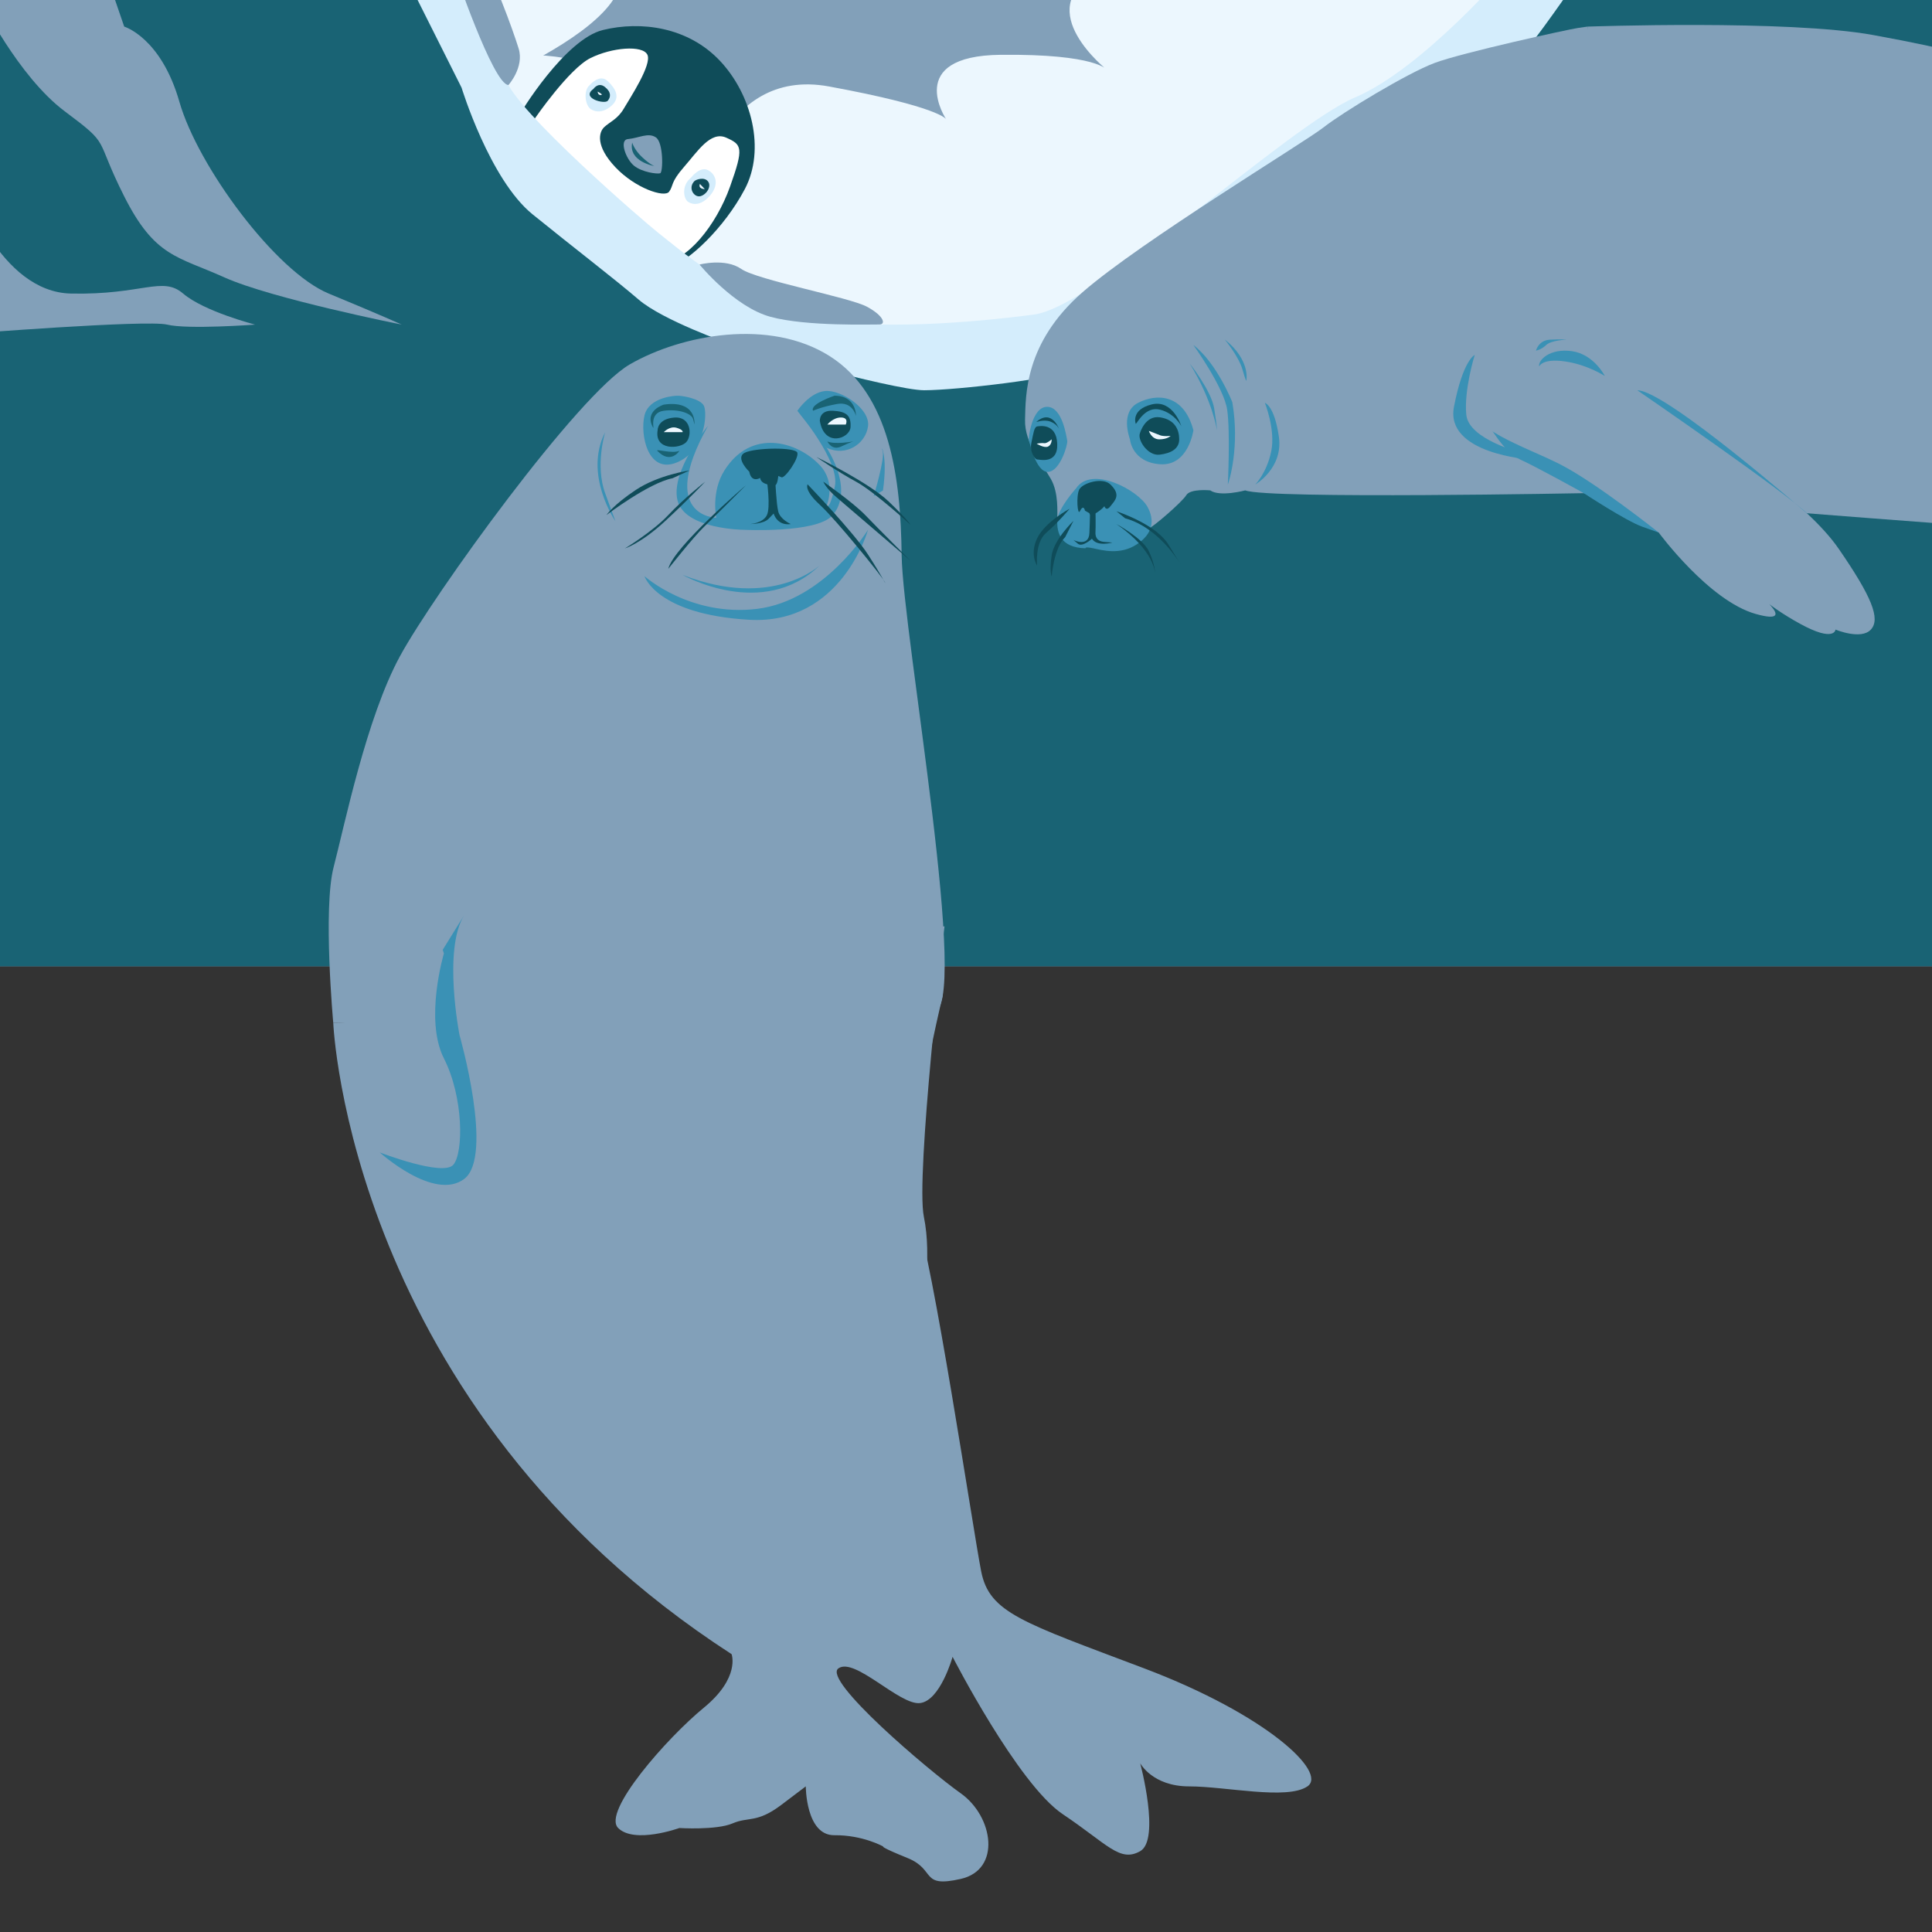 <?xml version="1.0" encoding="UTF-8"?>
<svg id="Vrstva_1" xmlns="http://www.w3.org/2000/svg" version="1.1" viewBox="0 0 1417.32 1417.32">
  <rect x="0" y="0" width="1417.32" height="1417.32" fill="#333333" stroke="none"/>
  <!-- Generator: Adobe Illustrator 29.7.1, SVG Export Plug-In . SVG Version: 2.1.1 Build 8)  -->
  <defs>
    <style>
      .st0 {
        fill: #82a0b9;
      }

      .st1 {
        fill: #3a91b5;
      }

      .st2 {
        fill: #d4edfc;
      }

      .st3 {
        fill: #fff;
      }

      .st4 {
        fill: #0f4c59;
      }

      .st5 {
        fill: #ecf7fe;
      }

      .st6 {
        fill: #196374;
      }
    </style>
  </defs>
  <rect class="st0" x="-26" y="-28.67" width="1468" height="737.5"/>
  <path class="st5" d="M387.29-50.54s35.24-27.28,64.96,21.87-145.15,110.41-145.15,110.41l-65.96-154.78,146.15,22.5Z"/>
  <path class="st5" d="M259.11,70.94s88.5-43.5,161.99-27c73.5,16.5,49.34,54,49.34,54,0,0,54.35,12,40,51,0,0,16.38-100.49,97.76-85.5s85.88,24,85.88,24c0,0-31.18-46.47,39.91-47.23s78.31,11.24,78.31,11.24c0,0-56.16-44.09-8.45-70.79s399.39-9.31,399.39-9.31c0,0-12.86,310.8-135.02,343.94-122.16,33.15-825.62,109.64-809.12-244.34Z"/>
  <g>
    <path class="st4" d="M380.49,85.41c.78-2.14,33.96-56.63,61.85-63.41,27.89-6.78,62.31-2.23,85.73,22.53,23.42,24.76,33.64,65.16,18.35,94.15s-41.82,53.49-55.09,57.24-21.63-1.4-21.63-1.4l-89.21-109.11Z"/>
    <path class="st3" d="M392.69,86.47s24.75-36.01,40.44-43.85c15.69-7.84,38.41-9.73,41.81-2.44s-12.75,31.67-17.29,39.46c-4.53,7.79-10.35,9.79-14.41,13.63s-6.39,13.97,8.23,29.43c14.63,15.46,36.02,22.53,39.38,17.95,3.37-4.58.78-6.57,10.88-18.11,10.1-11.53,19.55-26.68,31.08-21.53,11.53,5.14,12.92,7.35,2.77,35.85-10.15,28.5-31.9,55.38-49.75,55.47-17.85.09-12.95,5.56-41.72-10.8-28.78-16.36-72.08-63.61-51.42-95.06Z"/>
    <path class="st0" d="M460.62,102.03c8.24-.78,14.86-5.02,20.53-1.25,5.67,3.77,5.31,25.6,3.19,26.32s-13.27-.7-19.23-5.53c-5.97-4.83-11.06-18.91-4.48-19.54Z"/>
    <path class="st6" d="M463.79,104.64s1.46,5.25,7.34,10.72c5.88,5.48,8.92,6.47,8.92,6.47,0,0-19.17-3.24-16.26-17.19Z"/>
    <path class="st2" d="M432.54,62.5s7.3-8.86,13.43-2.9c6.13,5.96,8.84,11.94,3.22,17.39-5.62,5.45-11.77,5.88-15.92,2.95-4.15-2.93-5.33-13.65-.73-17.44Z"/>
    <path class="st2" d="M506.96,130.29s6.54-8.63,12.49-5.44,8.09,10.52,1.8,18.17c-6.29,7.64-12.39,7.49-16.2,5.24s-5.22-12.3,1.91-17.96Z"/>
    <path class="st4" d="M435.31,65.27c.09-.07,3.51-5.28,8.36-1.54,4.85,3.74,4.49,7.51,2.15,10.22s-19.87-1.98-10.51-8.68Z"/>
    <path class="st4" d="M509.37,132.91c1.13-1.18,7.18-3.37,9.98.11s-.77,9.55-5.4,10.87c-4.63,1.32-9.54-5.79-4.58-10.98Z"/>
    <path class="st5" d="M438.44,67.21s.03,2.65,2.38,2.52c2.35-.13-2.38-2.52-2.38-2.52Z"/>
    <path class="st5" d="M513.45,134.93l3.59,3.79s-5.11,0-3.59-3.79Z"/>
  </g>
  <path class="st6" d="M-14.17-18.06h340.17s16,9.05,22,44.55,50,80.87,94,122.3c44,41.42,8,13.81,78,55.23,70,41.42,56,47.34,142,45.37s234-29.59,256-65.09c22-35.51-40-22.53,32-68.47,72-45.94,166-133.89,166-133.89h315.49v726.89H-14.17V-18.06Z"/>
  <path class="st2" d="M338.59,64.25s20.62,67.5,52.12,93,60.16,47.38,77.84,62.56,66.15,32.24,66.15,32.24c0,0,120.2,34.28,143.35,34.24s98.72-8.66,110.43-15.6,318.66-219.16,331.76-234.93c13.09-15.77,42.51-59,42.51-59h-56s-62.79,73.43-112.68,94.71c-49.89,21.28-190.12,153.28-235.5,159.28-45.38,6-115.81,11.74-164.26,2.74s-101.75-55.23-111.43-62.73-105.29-90.09-111.67-112.49-25.5-77.28-25.5-77.28l-7.12-4.22h-43.88l43.88,87.5Z"/>
  <g>
    <path class="st0" d="M1164.65,19.52s146.91-5.26,209.64,6.2c62.74,11.46,77.82,17.49,77.82,17.49l3.02,343.18s-263.23-19.19-290.57-24.65.09-342.23.09-342.23Z"/>
    <g>
      <path class="st0" d="M1164.56,361.75s-234.94,4.53-251.04-2.01c0,0-18.62,5.03-25.67,0,0,0-14.6-1.48-17.61,3.54s-24.66,23.64-27.18,24.14c0,0-67.44,1.01-67.44-5.54s1.01-20.13-4.53-30.2c-5.54-10.07-19.63-26.17-19.12-43.79.5-17.61-.5-56.37,42.28-93.61,42.78-37.24,162.56-109.71,176.65-120.79s61.4-39.76,81.53-47.31c20.13-7.55,98.14-24.66,105.18-25.67l7.05-1.01-.09,342.23Z"/>
      <path class="st1" d="M1091.7,310.97s14.51,13.1,26.68,16.38c12.17,3.28,53.35,27.14,62.24,32.76,8.89,5.62-18.71,1.69-18.71,1.69,0,0-34.64-19.26-46.8-24.75-12.17-5.49-23.4-26.08-23.4-26.08Z"/>
      <path class="st1" d="M1129.14,268.85s1.99-6.08,18.72-3.74c16.73,2.34,29.48,10.76,29.48,10.76,0,0-7.96-15.91-24.1-18.25-16.15-2.34-25.04,6.55-24.1,11.23Z"/>
      <path class="st1" d="M1126.8,257.23s1.76-7.57,10.24-8.04c8.48-.47,12.22,0,12.22,0,0,0-11.23.34-14.98,3.92-3.74,3.57-7.49,4.12-7.49,4.12Z"/>
      <path class="st1" d="M900.75,355.43c.94-2.34,8.89-27.61,3.28-60.37,0,0-11.23-28.67-28.55-41.95,0,0,22.46,31.18,24.8,47.56,2.34,16.38.47,54.76.47,54.76Z"/>
      <path class="st1" d="M872.67,266.55s16.03,20.08,18.08,33.19c2.05,13.1,2.05,15.91,2.05,15.91,0,0-3.28-21.91-20.12-49.1Z"/>
      <path class="st1" d="M927.9,295.52s7.96,19.66,4.68,35.57c-3.28,15.91-11.7,24.34-11.7,24.34,0,0,20.59-11.88,17.32-34.96-3.28-23.07-10.3-24.95-10.3-24.95Z"/>
      <path class="st1" d="M898.41,248.98s10.3,12.38,13.1,22.2,2.81,7.96,2.81,7.96c0,0,3.28-14.92-15.91-30.16Z"/>
      <path class="st1" d="M789.37,358.28s-13.47,14.95-13.76,23.6c-.28,8.65,2.06,19.88,20.78,20.35,0,0-.94-1.4,5.62,0s19.66,5.15,31.82-2.81c12.17-7.96,13.33-17.91,7.96-27.61-6.81-12.29-41.08-30.63-52.42-13.52Z"/>
      <path class="st4" d="M799.2,376.49s0,2.81,4.68,0c4.68-2.81,6.29-5.15,6.29-5.15,0,0,1.2,4.21,4.47,0,3.28-4.21,7.96-8.21,0-15.91-5.8-5.62-20.59-1.1-22.93,3.74-2.34,4.85-1.22,19.29.47,15.91,2.81-5.62,3.74-.47,3.74-.47l3.28,1.87Z"/>
      <path class="st4" d="M803.65,373.21s.24,13.57,0,16.85.64,7.02,6.52,7.49l5.88.47s-11.23,3.28-14.98-2.81c0,0-7.02,6.44-10.3,3.69l-3.28-2.75s11.23,5.62,11.7-5.15c.47-10.76.47-17.78.47-17.78h3.98Z"/>
      <path class="st4" d="M819.02,375.08s8.07,2.58,17.05,7.26c8.01,4.18,16.74,10.03,21.15,17.23l9.36,15.28s-15.44-27.61-41.18-34.63l-6.38-5.15Z"/>
      <path class="st4" d="M784.69,373.21s-18.25,9.83-23.87,21.76c-5.62,11.93,0,19.89,0,19.89,0,0-1.68-16.84,6.55-23.87s17.32-17.78,17.32-17.78Z"/>
      <path class="st4" d="M819.02,384.44s19.19,10.31,23.78,19.9,4.6,16.61,4.6,16.61c0,0,.14-16.82-28.38-36.5Z"/>
      <path class="st4" d="M787.5,382.1s-14.2,13.57-15.99,25.27c-1.79,11.7,0,15.44,0,15.44,0,0,1.54-20.67,9.91-28.78l6.08-11.93Z"/>
      <path class="st1" d="M828.92,322.32c-.35-1.4-7.37-19.89,5.97-26.79s33.46-6.9,40.6,20.12c0,0-3.56,26.32-24.36,24.92-20.8-1.4-22.2-18.25-22.2-18.25Z"/>
      <path class="st1" d="M782.93,323.37c-.56-2.84-3.51-24.92-14.74-24.92s-13.98,23.23-13.31,24.92,5.17,23.17,13.98,22.81,14.59-20.18,14.07-22.81Z"/>
      <path class="st4" d="M836.29,317.75s3.69-13.34,14.83-11.58,13.95,9.48,13.95,16.15-5.62,10.18-14.39,11.23c-8.77,1.05-16.48-11.08-14.39-15.79Z"/>
      <path class="st4" d="M760.82,312.84c1.1-.18,14.12-3,14.77,12.64s-13.5,11.44-14.77,11.57-5.62-5.24-4.21-12.09,2.07-11.78,4.21-12.12Z"/>
      <path class="st5" d="M842.81,316.14s1.91,6.18,7.7,6.17,8.25-2.51,8.25-2.51c0,0-5.41.55-7.97-.58s-7.97-3.09-7.97-3.09Z"/>
      <path class="st5" d="M760.47,325.47s5.58,3.51,8.41,2.11,2.63-5.26,2.63-5.26c0,0-3.54,3.14-5.53,2.8s-5.5.36-5.5.36Z"/>
      <path class="st4" d="M833.21,310.97c1.32-.94,7.12-13.22,17.91-10.41s15.47,11.98,15.47,11.98c0,0-6.15-19.75-21.75-15.84-15.59,3.91-11.63,14.27-11.63,14.27Z"/>
      <path class="st4" d="M760.47,309.33c-1.14.96,4.68-2.11,10.24,0s6.61,6.32,6.61,6.32c0,0-5.26-16.15-16.85-6.32Z"/>
    </g>
    <path class="st1" d="M1161.9,361.8s30.81,20.31,42.88,24.6l12.06,4.29s-1.69-15.67-54.94-41.59l-53.25-25.92,53.25,38.63Z"/>
    <path class="st0" d="M1177.34,275.87s15.38,19.2,50.36,35.03c34.99,15.83,97.12,56.75,121.25,91.79,24.13,35.04,30.77,51.33,23.53,59.17-7.24,7.84-25.94,0-25.94,0,0,0-.6,9.65-25.94-4.22-25.34-13.87-35.75-25.94-35.75-25.94,0,0,37.56,28.35,3.17,18.7-34.38-9.65-71.18-59.72-71.18-59.72,0,0-46.2-36.78-72.34-50.06-26.13-13.28-70.03-26.85-61.58-45.1,8.45-18.25,47.07-38.55,94.41-19.66Z"/>
    <path class="st1" d="M1201.16,286.32s111.29,76.42,125.77,91.52c0,0-104.66-91.52-125.77-91.52Z"/>
    <path class="st1" d="M1081.86,260.38s-7.99,25.64-6.18,43.89c1.81,18.25,40.42,27.81,40.42,27.81l6.03,4.97s-62.13-4.15-55.5-38.6c6.64-34.45,15.23-38.07,15.23-38.07Z"/>
  </g>
  <path class="st1" d="M323.61,550.91s13.5-3,13.5,39-10.5,79.5-13.5,101.99,13.5,47.43,13.5,47.43c0,0-4.5-30.93,0-41.43s51.49-136.33-13.5-146.99Z"/>
  <g>
    <g>
      <path class="st0" d="M244.48,750.44s-7.7-83.78.3-114.44,24-109.33,48.67-154.67,130.67-192.17,168.67-214.08,102.67-33.92,146.67-5.92,52,88.67,52.67,146,51.6,335.83,22.67,335.83c-3.33,0-439.63,7.28-439.63,7.28Z"/>
      <path class="st1" d="M472.78,422.66s33.33,30,82.67,24,81.33-58,81.33-58c0,0-19.33,70-87.33,66s-76.67-32-76.67-32Z"/>
      <path class="st1" d="M500.78,421.75s58.67,33.58,100.67-7.08c0,0-34.67,32.83-100.67,7.08Z"/>
      <path class="st1" d="M519.45,312.33s-27.5,33-22.5,54.5,48.5,21.83,48.5,21.83c0,0,53,2.67,65-10.33s9.97-40.18-25.5-77c0,0,31.5,37,27.5,55.5s-6,14-6,14c0,0,7.21-16.55-5-29.5-16.5-17.5-50.33-27.43-70,3.78-9.96,15.8-6,34.72-6,34.72,0,0-43.6-.52-6-67.5Z"/>
      <path class="st1" d="M496.34,290.33s-20.23.5-23.56,14.5c-3.33,14,2.45,43,23.56,34.5s22.61-36,20.11-41.5-16.76-7.82-20.11-7.5Z"/>
      <path class="st1" d="M584.95,301.33s9-13.5,20.5-14.5,33.17,13,31.33,26-16.28,22.35-30.31,15.68l-21.52-27.18Z"/>
      <path class="st4" d="M549.68,346.06s-10.63-10.15-3.38-13.9,37.47-4.33,38.65,0-9.18,18.95-11.59,17.98l-2.42-.97s-.48,6.76-2.42,6.76-10.14,0-10.87-5.31c0,0-6.38,3.95-7.97-4.56Z"/>
      <path class="st4" d="M562.47,351.59s3.13,20.77,0,26.57-12.15,6.28-12.15,6.28c0,0,9.85,0,13.54-3.86l3.69-3.86s2.42,9.18,12.56,7.73c0,0-7.73-3.38-9.18-9.18s-2.23-23.67-2.23-23.67h-6.23Z"/>
      <path class="st4" d="M482.45,315.58c.04-.24-.14-8.25,12.18-9.25s13.32,13,8.82,18-23.5,6.5-21-8.75Z"/>
      <path class="st4" d="M601.45,308.75s-.56-7.92,9.47-7.42,13.53,3.5,13.03,12-19.3,15.12-22.5-4.58Z"/>
      <path class="st5" d="M486.95,317.04s4.28-4.71,9.39-3.21,4.44,3.21,4.44,3.21h-13.83Z"/>
      <path class="st5" d="M606.95,311.47s4.22-5.31,10.11-5.19,3.39,5.19,3.39,5.19h-13.5Z"/>
      <path class="st6" d="M479.04,313.54c1.52,2.74-3.59-10.71,7.91-12.21s20.5,2.21,21.5,6.1l1,3.9s2-18-22.5-14.5c0,0-14.71,4.47-7.91,16.71Z"/>
      <path class="st6" d="M596.45,301.33s5.85-2.79,17.51-4.95,13.99,8.76,13.99,8.76c0,0,.46-14.92-15.75-14.84,0,0-18.25,6.03-15.75,11.03Z"/>
      <path class="st6" d="M482.22,330.72c-1.65-1.74,10.73,2.39,16.23,0,0,0-6.48,10.25-16.23,0Z"/>
      <path class="st6" d="M606.95,323.83s3.23,6.99,10.11,3.75,8.89-3.75,8.89-3.75c0,0-13.5,2.5-19,0Z"/>
      <path class="st1" d="M640.95,363.83s8.5-27.72,6.5-33.11,4.11,2.11.3,29.11l-6.8,4Z"/>
      <path class="st1" d="M443.95,317.04s-7.5,24.29,0,44.79l7.5,20.5s-23.5-34.08-7.5-65.29Z"/>
      <path class="st4" d="M547.27,355.93s-53.29,45.46-57.01,61.36c0,0,18.37-23.25,26.09-30.68,7.72-7.43,30.92-30.68,30.92-30.68Z"/>
      <path class="st4" d="M592.45,355.33s33.67,35,44.33,51.5,13.83,23.5,12.25,20-35.58-45.5-47.58-56.5-9-15-9-15Z"/>
      <path class="st4" d="M517.35,353.33s-15.87,12.5-27.09,24.5-31.81,24.5-31.81,24.5c0,0,11.73-3.61,29.45-20,17.72-16.39,29.45-29,29.45-29Z"/>
      <path class="st4" d="M505.9,345.11s-22.75,3.22-39.35,14.22-21.64,18.5-21.64,18.5c0,0,30.88-23.5,48.46-27l12.54-5.72Z"/>
      <path class="st4" d="M598.95,335.28s38.5,18.72,53,32.64,16,17.08,16,17.08c0,0-26.81-24.56-40-31.66s-29-18.06-29-18.06Z"/>
      <path class="st4" d="M603.95,353.33s22.05,15.36,31.06,24.81,32.94,33.19,32.94,33.19c0,0-45.87-39.39-53.99-46.26-8.11-6.88-10.01-11.74-10.01-11.74Z"/>
    </g>
    <path class="st0" d="M244.48,750.44s11.3,281.34,292.21,463.05c0,0,6.56,17.23-20.37,39.3-26.93,22.06-74.8,76.37-62.83,88.25s44.88,0,44.88,0c0,0,27.19,1.7,39.03-3.39,11.84-5.09,17.82,0,35.77-13.58l17.95-13.58s0,36.02,20.94,35.83c20.94-.19,35.9,8.3,35.9,8.3,0,0-2.99,0,17.95,8.49,20.94,8.49,8.98,22.06,38.9,15.27,29.92-6.79,23.94-45.82,0-62.8-23.94-16.97-101.73-83.16-89.76-91.65,11.97-8.49,44.88,27.16,59.84,25.46s23.94-33.94,23.94-33.94c0,0,47.87,93.35,80.78,115.41,32.91,22.06,41.89,35.64,56.85,27.16,14.96-8.49,0-64.49,0-64.49,0,0,8.98,16.97,35.9,16.97s71.81,10.18,86.77,0c14.96-10.18-29.92-52.61-119.68-86.56-89.76-33.94-113.69-40.73-119.68-71.28-5.98-30.55-35.9-230.82-47.87-261.37-11.97-30.55,19.7-161.01,19.7-161.01l-447.12,20.16Z"/>
    <path class="st1" d="M325.65,699.47s-14.46,48.45,0,76.95,14.46,69,6.96,78-54-9-54-9c0,0,39.76,36,61.88,19.5s-3.38-105.58-3.38-105.58c0,0-12.34-62.55,3.38-87.91l-15.72,25.36"/>
  </g>
  <path class="st0" d="M692.89,679.58s-21.29,183.38-15.13,213.13-1.12,66.32-1.12,66.32c0,0-114.52-270.46,16.25-279.45Z"/>
  <path class="st0" d="M513.17,194.07s18.9-4.94,30.61,3.22c11.71,8.16,79.37,20.8,92.18,27.7s14.01,13.18,9.04,13.05-53.16,1.6-79.76-5.62c-26.61-7.22-52.06-38.36-52.06-38.36Z"/>
  <path class="st0" d="M372.99,62.38s11.72-12.99,7.49-26.77-19.65-56.02-26.99-64.28c-7.34-8.26-20.57,5.42-20.57,5.42,0,0,28.71,85.04,40.06,85.63Z"/>
  <path class="st0" d="M91.12,19.52s27,7.98,40.5,55.21c13.5,47.23,70.56,124.54,109.53,140.63,38.97,16.09,53.56,22.78,53.56,22.78,0,0-95.59-19.09-130.09-34.64s-51-14.84-73.5-59.44c-22.5-44.6-9-36.53-43.5-62.31S-14.17,0-14.17,0l-11.83-46.04h94.62l22.5,65.56Z"/>
  <path class="st0" d="M-26,136.87S-.37,214.27,52.12,215.36c52.5,1.09,66.97-13.09,82.23,0s52.76,22.78,52.76,22.78c0,0-49.5,3.69-64.5,0-15-3.69-148.62,6.85-148.62,6.85v-108.12Z"/>
</svg>